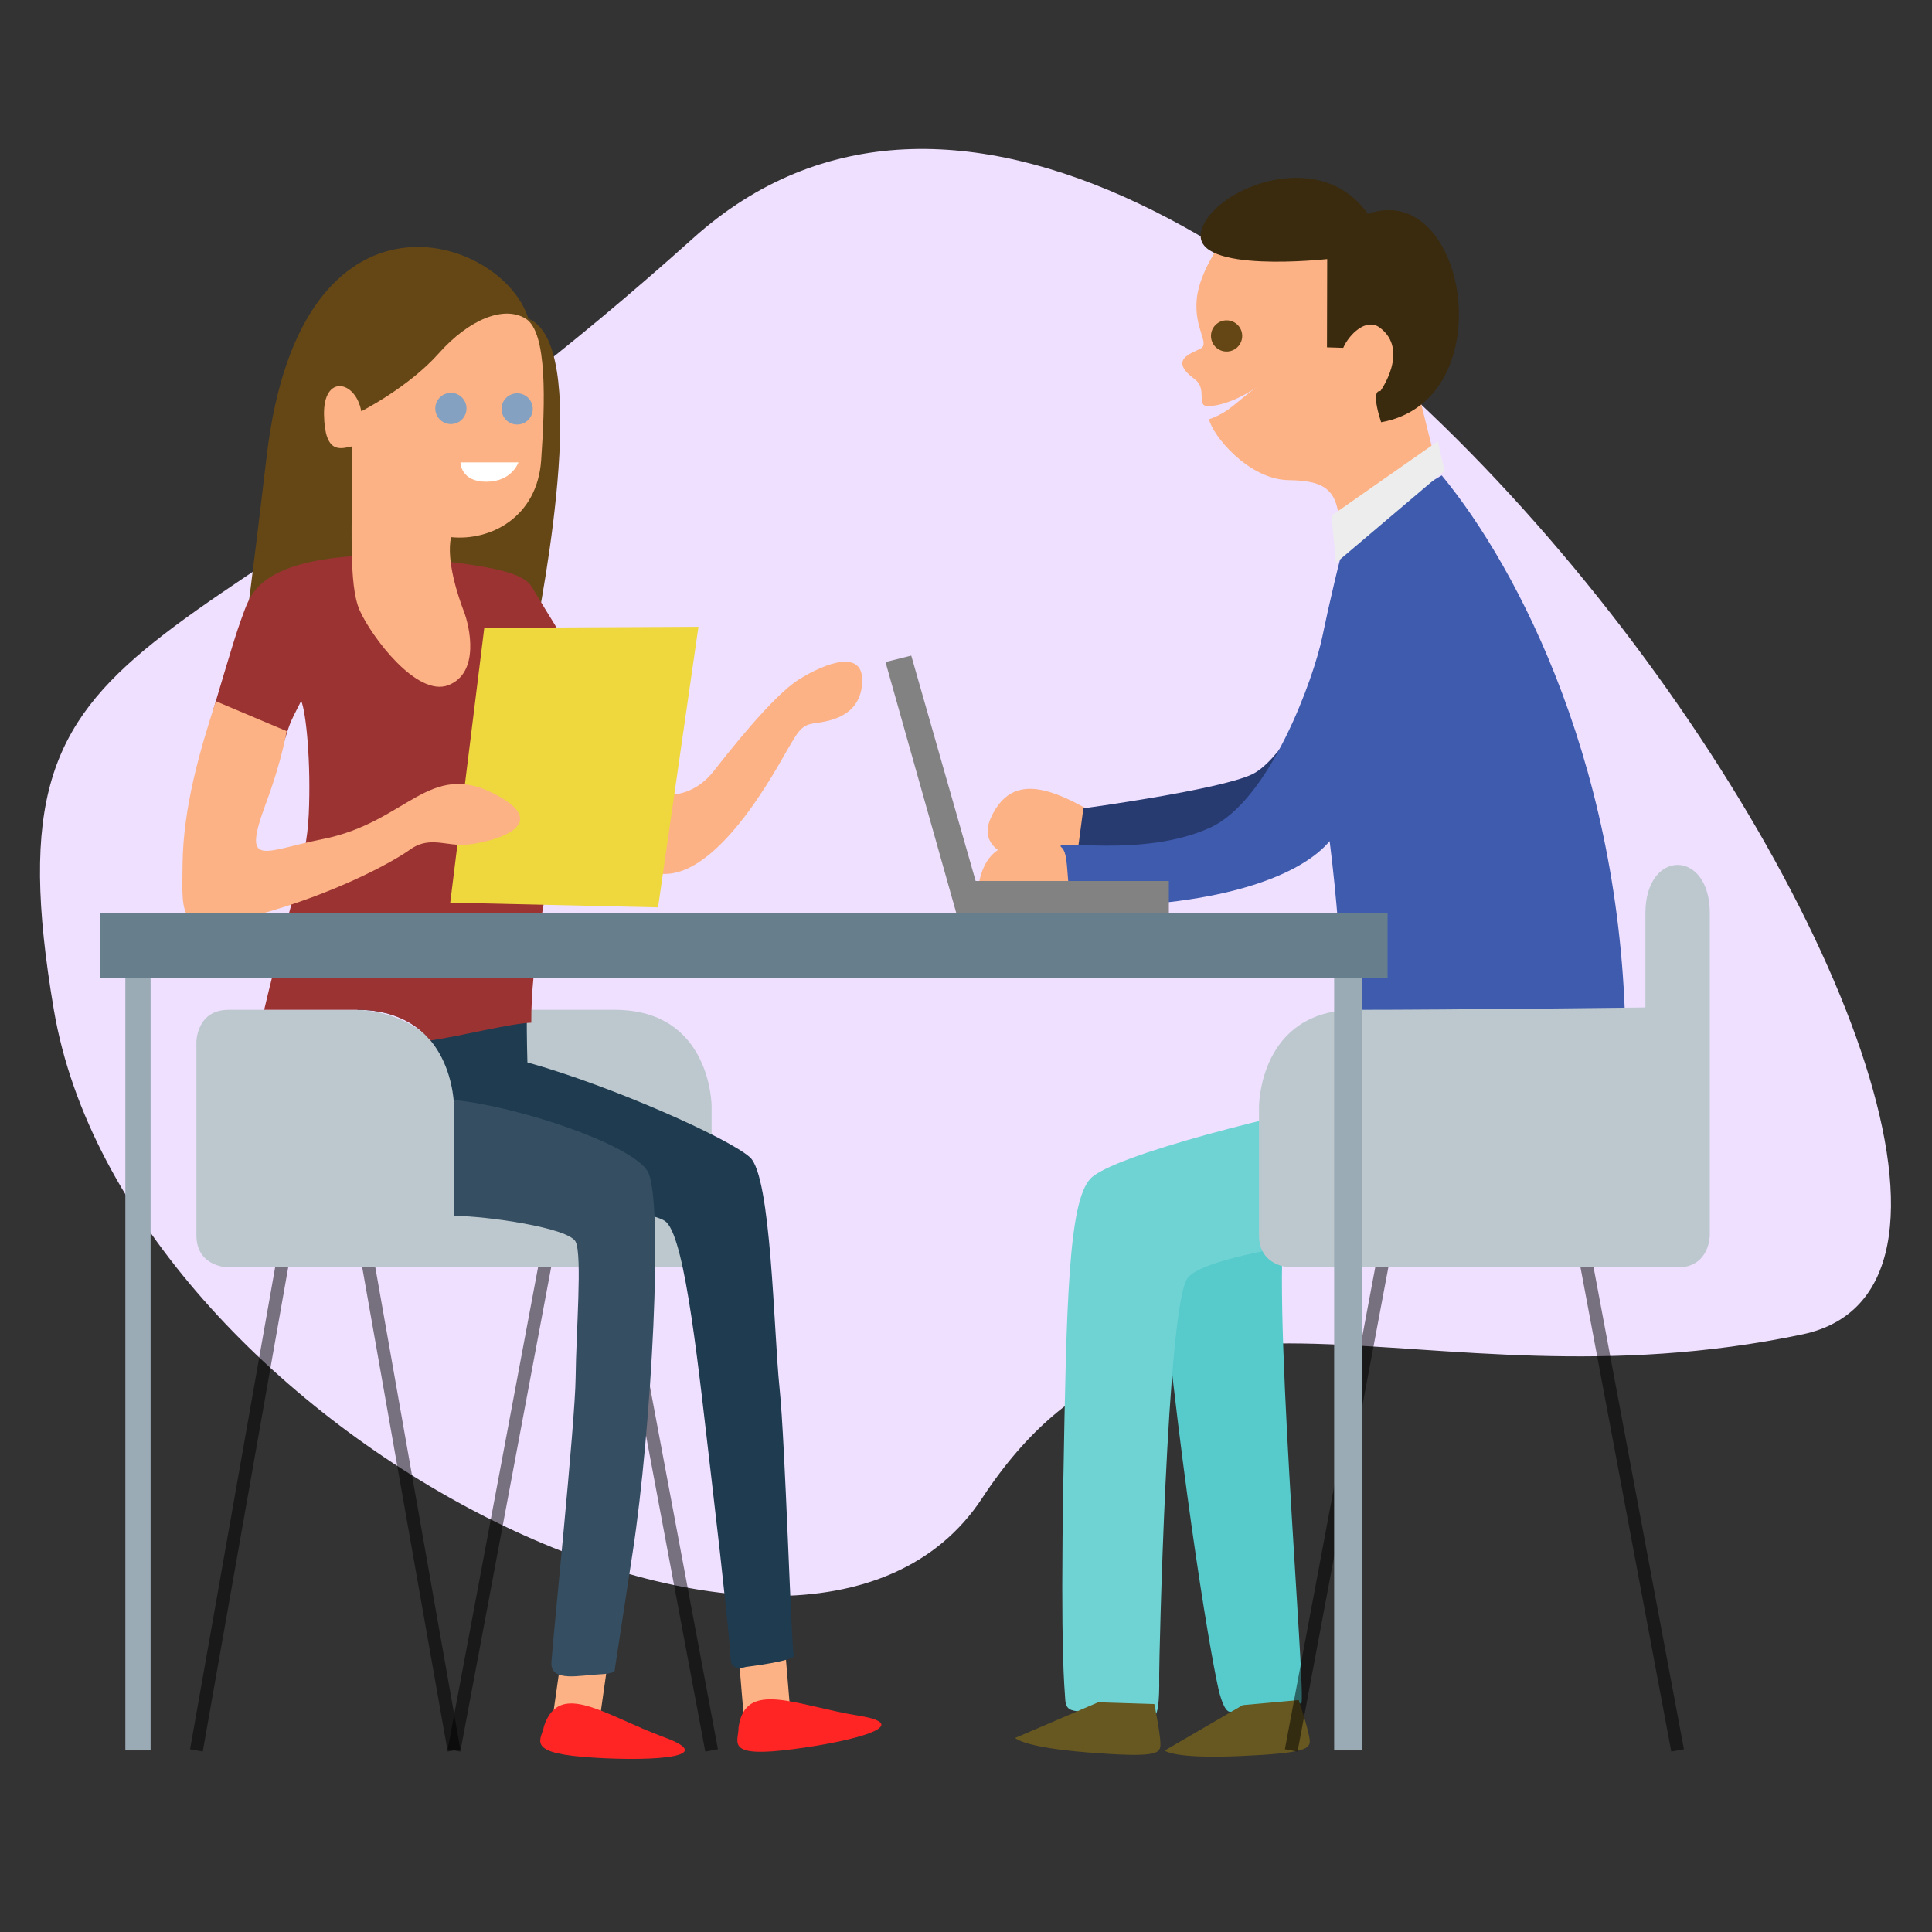<?xml version="1.0" encoding="UTF-8" standalone="no"?>
<!-- Created with Inkscape (http://www.inkscape.org/) -->

<svg
   width="300"
   height="300"
   viewBox="0 0 300 300"
   version="1.1"
   id="svg1"
   xml:space="preserve"
   xmlns:xlink="http://www.w3.org/1999/xlink"
   xmlns="http://www.w3.org/2000/svg"
   xmlns:svg="http://www.w3.org/2000/svg"><rect x="0" y="0" width="300" height="300" fill="#333333" stroke="none"/><defs
     id="defs1" /><g
     id="layer4"
     style="display:inline;opacity:1"
     transform="translate(105.499,-128.197)"><path
       style="display:inline;fill:#efe0ff;fill-opacity:1;stroke:none;stroke-width:2;stroke-dasharray:none;stroke-opacity:0.502"
       d="M 2.128,165.187 C -77.691,236.901 -108.066,220.672 -97.139,285 -86.211,349.328 18.998,403.493 47.012,360.821 75.027,318.149 114.055,348.064 174.369,335.403 234.684,322.742 81.947,93.473 2.128,165.187 Z"
       id="path193" /><g
       id="g181"><path
         style="fill:#57cacc;fill-opacity:1;stroke:none;stroke-width:2;stroke-dasharray:none;stroke-opacity:0.502"
         d="m 74.609,323.327 c 3.53,37.077 8.328,64.585 9.298,67.953 0.97,3.368 1.66,2.766 2.373,2.542 0.713,-0.225 9.335,-1.014 10.271,-1.117 0.936,-0.103 -5.062,-68.624 -2.226,-75.685 2.836,-7.061 -19.715,6.307 -19.715,6.307 z"
         id="path178" /><path
         style="fill:#70d3d3;fill-opacity:1;stroke:none;stroke-width:2;stroke-dasharray:none;stroke-opacity:0.502"
         d="m 108.025,298.367 c -14.121,2.53 -40.794,9.201 -44.212,12.86 -3.418,3.659 -3.715,19.428 -4.194,46.728 -0.478,27.3 0.206,32.407 0.287,34.051 0.082,1.644 0.822,1.821 2.274,1.952 1.452,0.132 10.22,0.758 11.319,0.839 1.099,0.081 1.023,-4.714 1.002,-6.601 -0.021,-1.887 1.186,-56.654 4.349,-61.457 3.163,-4.803 39.038,-8 39.038,-8 z"
         id="path177" /><path
         style="fill:#675821;fill-opacity:1;stroke:none;stroke-width:2;stroke-dasharray:none;stroke-opacity:0.502"
         d="m 65.027,392.531 -12.887,5.533 c 0,0 1.156,1.445 11.273,2.25 10.117,0.805 10.911,0.192 11.226,-0.736 0.315,-0.927 -0.895,-6.775 -0.895,-6.775 z"
         id="path179" /><use
         x="0"
         y="0"
         xlink:href="#path179"
         id="use179"
         transform="rotate(-6.964,79.83,208.306)"
         style="fill:#675821;fill-opacity:1" /><path
         style="fill:#fcb284;fill-opacity:1;stroke:none;stroke-width:2;stroke-dasharray:none;stroke-opacity:0.502"
         d="m 84.795,164.954 c 0,0 -3.986,5.001 -4.458,9.635 -0.471,4.634 2.08,6.95 0.587,7.739 -1.493,0.789 -5.008,1.718 -0.917,4.751 2.046,1.516 0.183,4.148 2.011,4.177 1.828,0.029 4.934,-1.019 7.772,-3.053 -3.341,2.356 -4.341,3.989 -7.544,5.093 0.469,2.433 6.106,9.368 12.342,9.455 5.906,0.082 7.875,1.574 7.92,7.943 9.174,-7.8 15.376,-8.884 15.376,-8.884 l -4.178,-16.849 -1.013,-13.67 -19.006,-10.016 z"
         id="path172" /><path
         style="fill:#3a2a0e;fill-opacity:1;stroke:none;stroke-width:2;stroke-dasharray:none;stroke-opacity:0.502"
         d="m 100.588,168.425 c 0,0 -20.8,2.324 -19.601,-4.125 1.199,-6.449 18.226,-13.843 25.91,-2.896 15.44,-5.453 21.143,28.957 2.066,32.359 -1.736,-5.371 -0.125,-4.831 -0.125,-4.831 0,0 4.585,-6.347 -0.065,-9.85 -2.133,-1.607 -4.801,1.058 -5.697,3.129 -1.182,-0.048 -2.522,-0.08 -2.522,-0.08 z"
         id="path173" /><use
         x="0"
         y="0"
         xlink:href="#path180"
         id="use180"
         transform="rotate(11.767,94.918,268.756)"
         style="fill:#fcb284;fill-opacity:1" /><path
         style="fill:#fcb284;fill-opacity:1;stroke:none;stroke-width:2;stroke-dasharray:none;stroke-opacity:0.502"
         d="m 66.591,262.404 c -8.183,-2.549 -17.962,-6.994 -20.036,2.658 -2.074,9.652 20.467,4.484 20.036,-2.658 z"
         id="path180" /><path
         style="display:inline;fill:#283b71;fill-opacity:1;stroke:none;stroke-width:2;stroke-dasharray:none;stroke-opacity:0.502"
         d="m 109.644,212.992 c 0,0 -12.708,31.691 -20.745,35.454 -5.186,2.428 -26.173,5.271 -26.173,5.271 l -0.899,6.746 c 0,0 15.05,0.853 22.341,-0.386 8.248,-1.401 33.465,-21.747 33.465,-21.747 z"
         id="path175" /><path
         style="fill:#3e5bae;fill-opacity:1;stroke:none;stroke-width:2;stroke-dasharray:none;stroke-opacity:0.502"
         d="m 118.371,202.018 c 0,0 -13.542,7.756 -14.988,10.412 -0.518,0.951 -2.612,10.039 -3.543,14.594 -1.292,6.319 -8.093,25.451 -17.474,29.713 -10.5,4.77 -24.758,1.611 -23.039,3.037 1.719,1.426 -0.11,9.236 3.495,9.228 22.008,-0.051 33.91,-5.113 38.145,-10.198 2.383,19.046 1.972,31.279 1.972,31.279 0,0 43.97,45.126 43.984,1.613 0.013,-43.513 -16.693,-75.327 -28.551,-89.676 z"
         id="path176" /><path
         style="fill:#ededed;fill-opacity:1;stroke:none;stroke-width:2;stroke-dasharray:none;stroke-opacity:0.502"
         d="m 117.756,196.726 -16.506,11.543 0.697,7.334 16.869,-14.3 z"
         id="path174" /><circle
         style="fill:#654716;fill-opacity:1;stroke:none;stroke-width:2;stroke-dasharray:none;stroke-opacity:0.502"
         id="path181"
         cx="84.966"
         cy="180.361"
         r="2.424" /></g><path
       style="fill:#bcc8ce;fill-opacity:1;stroke-width:2;stroke-opacity:0.502"
       d="m -30.304,285 c 0,0 16.304,0 20.246,0 C 5,285 5,300 5,300 v 25 h -35 z"
       id="path1" /><g
       id="g171"><path
         style="fill:#bcc8ce;fill-opacity:1;stroke:#000000;stroke-width:2;stroke-dasharray:none;stroke-opacity:0.502"
         d="m -60,315 -15,85"
         id="path168" /><path
         style="fill:#bcc8ce;fill-opacity:1;stroke:#000000;stroke-width:2;stroke-dasharray:none;stroke-opacity:0.502"
         d="m -50,315 15,85"
         id="path169" /><path
         style="fill:#bcc8ce;fill-opacity:1;stroke:#000000;stroke-width:2;stroke-dasharray:none;stroke-opacity:0.502"
         d="m -20,320 -15,80"
         id="path170" /><path
         style="fill:#bcc8ce;fill-opacity:1;stroke:#000000;stroke-width:2;stroke-dasharray:none;stroke-opacity:0.502"
         d="M -10,320 5,400"
         id="path171" /><path
         style="fill:#bcc8ce;fill-opacity:1;stroke:none;stroke-width:2;stroke-dasharray:none;stroke-opacity:0.502"
         d="m -70,285 c -5,0 -5,5 -5,5 0,0 0,20 0,30 0,5 5,5 5,5 h 80 v -10 h -45 c 0,0 0,-10 0,-15 0,-15 -15,-15 -15,-15 0,0 -13.333,0 -20,0 z"
         id="path167" /></g><g
       id="g191"><path
         style="fill:#654716;fill-opacity:1;stroke:none;stroke-width:2;stroke-dasharray:none;stroke-opacity:0.502"
         d="m -23.054,230.052 c 2.428,-11.822 9.126,-48.491 -0.402,-52.373 -3.959,-12.903 -35.342,-23.335 -40.613,21.208 -4.542,38.379 -4.154,31.019 -4.154,31.019 z"
         id="path182" /><use
         x="0"
         y="0"
         xlink:href="#rect189"
         id="use189"
         transform="rotate(-12.898,5.604,263.876)"
         style="fill:#fcb284;fill-opacity:1" /><rect
         style="fill:#fcb284;fill-opacity:1;stroke:none;stroke-width:2.366;stroke-dasharray:none;stroke-opacity:0.502"
         id="rect189"
         width="7.269"
         height="15.912"
         x="36.188"
         y="377.402"
         transform="matrix(0.99,0.142,-0.141,0.99,0,0)" /><use
         x="0"
         y="0"
         xlink:href="#path190"
         id="use190"
         transform="rotate(10.964,-4.71,238.991)" /><path
         style="fill:#ff2525;fill-opacity:1;stroke:none;stroke-width:2;stroke-dasharray:none;stroke-opacity:0.502"
         d="M 9.18,396.437 C 9.234,398.491 7.109,400.961 16,400 c 8.891,-0.961 21.583,-3.813 11.861,-5.386 -9.722,-1.573 -17.656,-5.687 -18.681,1.823 z"
         id="path190" /><path
         style="fill:#1e3b50;fill-opacity:1;stroke:none;stroke-width:2;stroke-dasharray:none;stroke-opacity:0.502"
         d="m -50,280 c 0,0 0,2 0,5 15,0 15,15 15,15 v 15 c 0,0 30,0 33,3 3,3 5,23 7,40 2,17 2.877,25.946 2.961,27.878 0.084,1.932 2.359,1.164 2.359,1.164 0,0 7.851,-0.963 7.449,-1.815 -0.401,-0.852 -1.317,-32.862 -2.224,-41.538 -0.907,-8.676 -1.259,-32.801 -4.593,-35.788 -3.334,-2.987 -21.489,-11.091 -34.556,-14.734 -0.207,-7.512 -0.012,-10.091 -0.012,-10.091 z"
         id="path189" /><path
         style="fill:#354e61;fill-opacity:1;stroke:none;stroke-width:2;stroke-dasharray:none;stroke-opacity:0.502"
         d="m -35,299 c 10,1 27.466,6.87 30.044,11.043 2.578,4.173 0.61,40.221 -2.297,59.167 -2.907,18.946 -2.788,18.287 -2.788,18.287 0,0 0.322,0.595 -2.474,0.699 -2.796,0.104 -7.54,1.295 -7.365,-1.847 0.175,-3.143 3.7,-37.307 3.764,-44.251 0.064,-6.944 1.053,-18.927 0.003,-21.083 C -17.163,318.857 -30,317 -35,317 c 0,-9 0,-18 0,-18 z"
         id="path188" /><path
         style="fill:#9b3333;fill-opacity:1;stroke:none;stroke-width:2;stroke-dasharray:none;stroke-opacity:0.502"
         d="m -44.957,214.348 c 11.687,1.419 20.28,1.976 22.044,4.994 1.765,3.019 9.706,15.786 9.706,15.786 0,0 -9.957,33.968 -9.793,51.872 -3.288,0.113 -10.518,2 -15.649,2.762 C -39.338,289.017 -42.484,285 -50,285 h -14.48 c 3.97,-16.848 6.561,-22.459 6.924,-30.359 0.363,-7.9 -0.389,-15.731 -1.171,-17.618 -2.05,3.961 -1.712,3.455 -2.843,6.95 -2.648,-3.692 -8.386,-6.428 -10.786,-5.656 2.71,-9.056 3.419,-11.56 4.656,-14.899 1.237,-3.339 2.963,-8.983 22.743,-9.069 z"
         id="path184" /><path
         style="fill:#fcb284;fill-opacity:1;stroke:none;stroke-width:2;stroke-dasharray:none;stroke-opacity:0.502"
         d="m -49.402,192.06 c -0.846,-4.769 -5.896,-5.815 -5.784,0.523 0.112,6.338 2.672,5.249 4.37,4.922 0.025,12.547 -0.606,21.489 1.18,25.492 1.786,4.003 8.865,13.52 13.779,11.584 4.914,-1.936 3.282,-9.127 2.394,-11.431 -0.888,-2.304 -2.775,-7.893 -2.002,-11.542 6.106,0.628 13.388,-3.077 13.998,-11.945 0.61,-8.867 0.984,-19.845 -2.372,-21.965 -3.356,-2.12 -8.801,0.05 -13.522,5.362 -4.721,5.312 -12.041,8.999 -12.041,8.999 z"
         id="path183" /><path
         style="fill:#fcb284;fill-opacity:1;stroke:none;stroke-width:2;stroke-dasharray:none;stroke-opacity:0.502"
         d="m -8.612,249.107 c 6.995,4.75 11.65,1.737 13.908,-1.133 2.258,-2.87 9.153,-11.69 13.224,-14.247 4.071,-2.557 10.204,-4.913 9.859,0.539 -0.346,5.452 -5.507,5.96 -7.55,6.26 -2.043,0.3 -2.522,1.555 -3.918,3.836 -1.396,2.282 -11.63,22.248 -21.212,19.233 -9.582,-3.014 -4.311,-14.488 -4.311,-14.488 z"
         id="path185" /><path
         style="fill:#efd73e;fill-opacity:1;stroke:none;stroke-width:2;stroke-dasharray:none;stroke-opacity:0.502"
         d="m 2.953,225.526 -33.252,0.16 -5.288,42.677 32.271,0.732 z"
         id="path186" /><path
         style="fill:#fcb284;fill-opacity:1;stroke:none;stroke-width:2;stroke-dasharray:none;stroke-opacity:0.502"
         d="m -71.98,237.084 c -2.508,7.704 -5.058,16.48 -5.168,25.216 -0.11,8.736 -0.719,11.283 11.41,8.01 12.129,-3.274 21.232,-8.256 23.864,-10.16 2.632,-1.904 4.85,-0.927 7.672,-0.755 2.822,0.173 15.87,-2.523 5.563,-7.881 -10.307,-5.358 -13.629,4.38 -26.786,6.986 -9.257,1.834 -12.616,4.745 -8.736,-5.68 2.481,-6.666 3.161,-11.095 3.161,-11.095 z"
         id="path187" /><path
         style="fill:#ffffff;fill-opacity:1;stroke:none;stroke-width:2;stroke-dasharray:none;stroke-opacity:0.502"
         d="m -34,200 c 3,0 9,0 9,0 0,0 -1,3 -5,3 -4,0 -4,-3 -4,-3 z"
         id="path191" /><circle
         style="display:inline;opacity:0.5;fill:#0c90ff;fill-opacity:1;stroke:none;stroke-width:2;stroke-dasharray:none;stroke-opacity:0.502"
         id="path181-0"
         cx="-35.485"
         cy="191.626"
         r="2.424" /><circle
         style="display:inline;opacity:0.5;fill:#0c90ff;fill-opacity:1;stroke:none;stroke-width:2;stroke-dasharray:none;stroke-opacity:0.502"
         id="path181-5"
         cx="-25.196"
         cy="191.696"
         r="2.424" /></g><g
       id="g166"><path
         style="fill:#9aabb5;fill-opacity:1;stroke:#000000;stroke-width:2;stroke-dasharray:none;stroke-opacity:0.502"
         d="m 140,320 15,80"
         id="path165" /><path
         style="fill:#9aabb5;fill-opacity:1;stroke:#000000;stroke-width:2;stroke-dasharray:none;stroke-opacity:0.502"
         d="M 110,320 95,400"
         id="path166" /><path
         style="fill:#bcc8ce;fill-opacity:1;stroke:none;stroke-width:2;stroke-dasharray:none;stroke-opacity:0.502"
         d="m 150,284.636 c 0,0 -30,0.364 -45,0.364 -15,0 -15,15 -15,15 0,0 0,13.333 0,20 0,5 5,5 5,5 0,0 54,0 60,0 5,0 5,-5 5,-5 0,0 0,-33.333 0,-50 0,-10 -10,-10 -10,0 0,4.879 0,14.636 0,14.636 z"
         id="path164" /></g><g
       id="g164"
       transform="matrix(0.784,0,0,1,23.725,0)"
       style="display:inline"><rect
         style="fill:#677e8d;fill-opacity:1;stroke:none;stroke-width:2;stroke-dasharray:none;stroke-opacity:0.502"
         id="rect162"
         width="255"
         height="10"
         x="-145"
         y="270" /><rect
         style="fill:#9aabb5;fill-opacity:1;stroke:none;stroke-width:2;stroke-dasharray:none;stroke-opacity:0.502"
         id="rect163"
         width="5.584"
         height="120"
         x="99.416"
         y="280" /><rect
         style="fill:#9aabb5;fill-opacity:1;stroke:none;stroke-width:2;stroke-dasharray:none;stroke-opacity:0.502"
         id="rect164"
         width="5"
         height="120"
         x="-140"
         y="280" /></g><path
       style="fill:#828282;fill-opacity:1;stroke:none;stroke-width:2;stroke-dasharray:none;stroke-opacity:0.502"
       d="m 36,230 10,35 h 30 v 5 H 43 L 32,231 Z"
       id="path192" /></g></svg>
